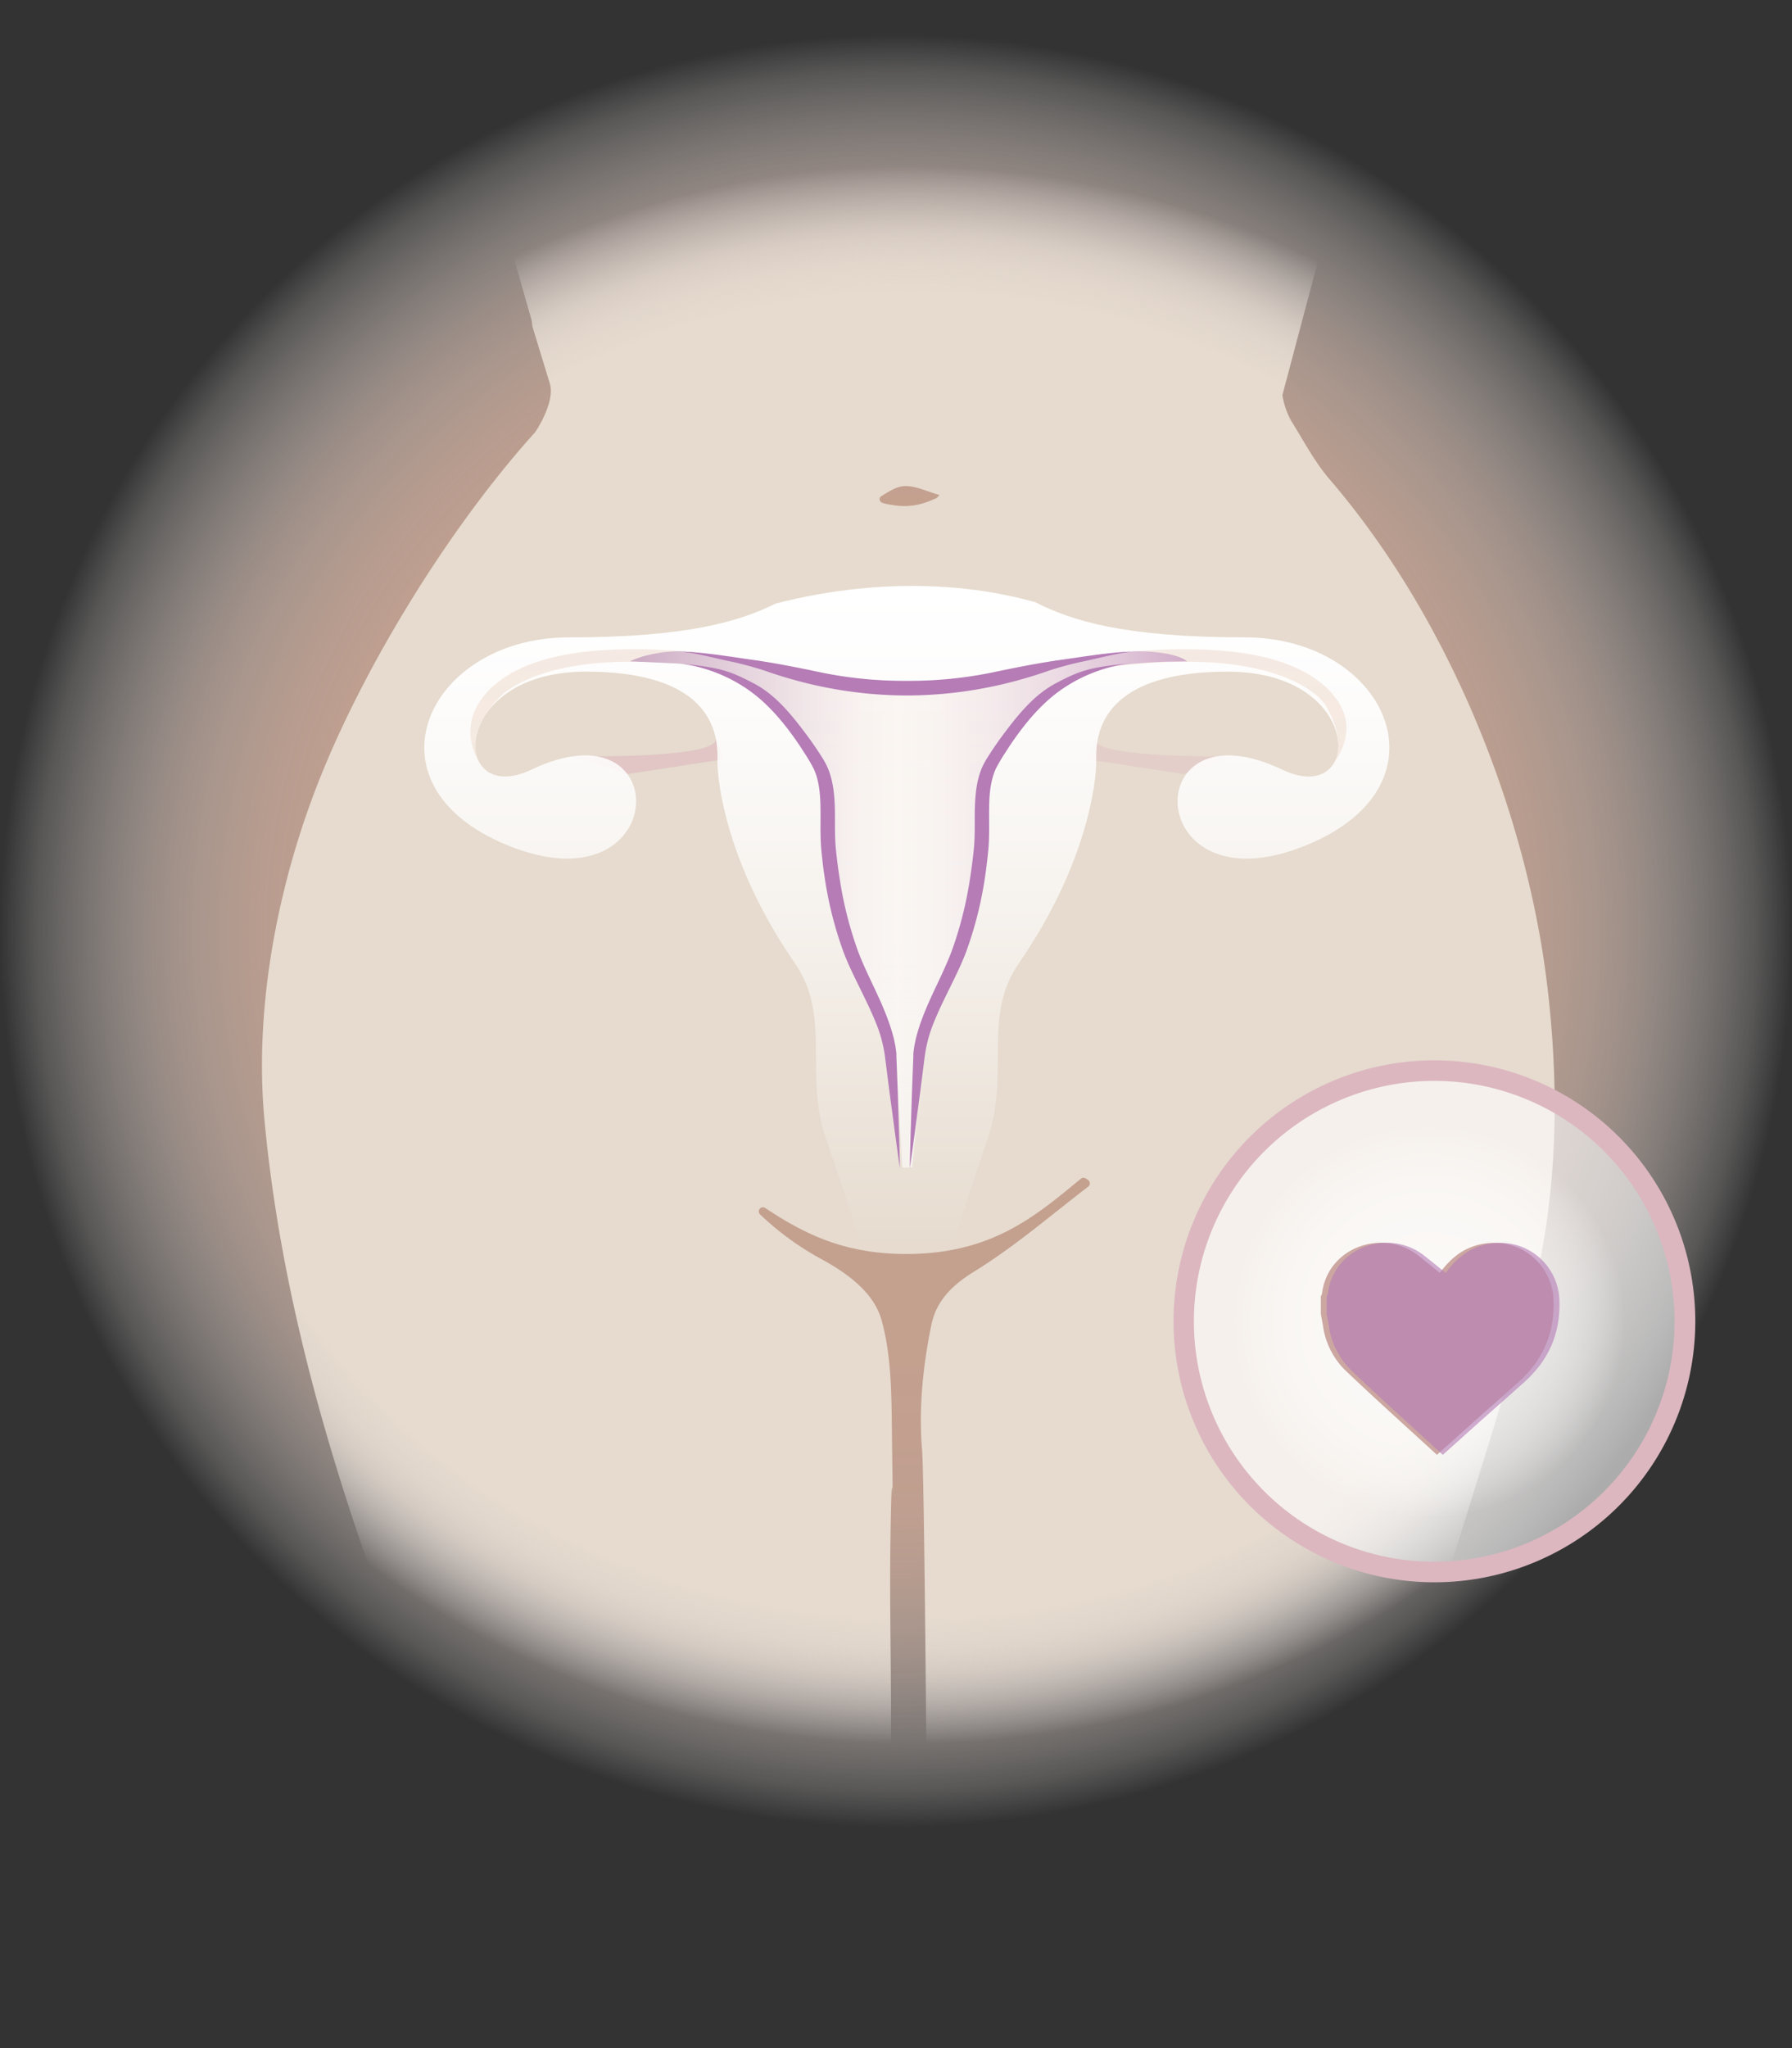 <svg xmlns="http://www.w3.org/2000/svg" xmlns:xlink="http://www.w3.org/1999/xlink" viewBox="0 0 610.9 697.91"><rect x="0" y="0" width="610.9" height="697.91" fill="#333333" stroke="none"/><defs><style>.b88b2835-3e48-4ffa-a178-141322d2de84{isolation:isolate;}.ad273f51-7e71-4e14-abcd-a56015a25b4e,.b0d8d0c1-c239-4e47-b147-5bc5cce071b6,.ed70ddaa-5f70-4c25-89b8-39938408e88b{mix-blend-mode:multiply;}.ed70ddaa-5f70-4c25-89b8-39938408e88b{fill:url(#aa1a12f9-75aa-4179-b35b-fb21b7ba493c);}.a83582f7-e290-46db-ab33-fc3d37b28ec7{fill:url(#ba787c06-d275-4dfb-9ee8-466c6f54169f);}.b712d4ff-3864-4e46-8e95-6342767c7589{fill:url(#eae5a2c8-b847-45ee-93fa-b2da20ab05b1);}.e5f5987c-ddbc-40dd-b51c-0725acbaac32,.f2cec068-542d-45e3-84c7-f219f2939d33{fill:#dcb7c0;}.f2cec068-542d-45e3-84c7-f219f2939d33{opacity:0.34;}.b9880dc6-1378-4a25-ae4e-a7ac1ab8063f{fill:url(#fd1a8412-d75d-4d50-bd95-79cab14fcb6a);}.a0949da1-c247-46aa-81da-6e621aea86c9{fill:#fff;}.a0949da1-c247-46aa-81da-6e621aea86c9,.f403623e-5552-4a88-ac4e-8d7ed038931f{opacity:0.59;}.ad273f51-7e71-4e14-abcd-a56015a25b4e{opacity:0.51;fill:url(#af94246c-6773-432c-9e21-c86fd1b269b7);}.b055d3c8-93fb-4c9f-b89c-24a25c56cb12{opacity:0.57;}.b0d8d0c1-c239-4e47-b147-5bc5cce071b6{fill:url(#b3bd832c-b7ed-47ae-b8a6-ca581ebc8b05);}.a3a7e39d-cc62-4886-b0d7-1a9811b5255b,.b0195cd4-55b0-4139-9eaf-f4c3b31dabce{fill:#b57cb6;}.f403623e-5552-4a88-ac4e-8d7ed038931f{fill:url(#b1dc17df-fd32-4eb0-818d-6352f90380e5);}.b84421e8-f855-4ab3-a9d9-517dfc63d601{fill:#cca7a1;}.a3a7e39d-cc62-4886-b0d7-1a9811b5255b{opacity:0.61;}</style><radialGradient id="aa1a12f9-75aa-4179-b35b-fb21b7ba493c" cx="305.45" cy="317.23" r="305.45" gradientUnits="userSpaceOnUse"><stop offset="0.47" stop-color="#c4a08f"></stop><stop offset="0.57" stop-color="#c5a191" stop-opacity="0.98"></stop><stop offset="0.65" stop-color="#c8a696" stop-opacity="0.94"></stop><stop offset="0.72" stop-color="#cdae9f" stop-opacity="0.85"></stop><stop offset="0.78" stop-color="#d3b9ac" stop-opacity="0.74"></stop><stop offset="0.84" stop-color="#dcc7bd" stop-opacity="0.59"></stop><stop offset="0.9" stop-color="#e7d9d2" stop-opacity="0.4"></stop><stop offset="0.96" stop-color="#f4edea" stop-opacity="0.19"></stop><stop offset="1" stop-color="#fff" stop-opacity="0"></stop></radialGradient><radialGradient id="ba787c06-d275-4dfb-9ee8-466c6f54169f" cx="310.89" cy="325.98" r="292.12" gradientTransform="translate(0 25.53) scale(1 0.92)" gradientUnits="userSpaceOnUse"><stop offset="0.84" stop-color="#e6dbce"></stop><stop offset="0.85" stop-color="#e7dcd0" stop-opacity="0.96"></stop><stop offset="0.88" stop-color="#eae0d5" stop-opacity="0.86"></stop><stop offset="0.91" stop-color="#eee6dd" stop-opacity="0.69"></stop><stop offset="0.94" stop-color="#f4efe9" stop-opacity="0.45"></stop><stop offset="0.98" stop-color="#fbfaf8" stop-opacity="0.15"></stop><stop offset="1" stop-color="#fff" stop-opacity="0"></stop></radialGradient><linearGradient id="eae5a2c8-b847-45ee-93fa-b2da20ab05b1" x1="310.92" y1="606" x2="310.96" y2="606" gradientUnits="userSpaceOnUse"><stop offset="0.42" stop-color="#dccdd8"></stop><stop offset="0.43" stop-color="#dfd2dc"></stop><stop offset="0.52" stop-color="#f1ebef"></stop><stop offset="0.61" stop-color="#fbfafb"></stop><stop offset="0.67" stop-color="#fff"></stop></linearGradient><linearGradient id="fd1a8412-d75d-4d50-bd95-79cab14fcb6a" x1="309.14" y1="199.66" x2="309.14" y2="424.11" gradientUnits="userSpaceOnUse"><stop offset="0" stop-color="#fff"></stop><stop offset="0.09" stop-color="#fff" stop-opacity="0.97"></stop><stop offset="0.22" stop-color="#fff" stop-opacity="0.89"></stop><stop offset="0.38" stop-color="#fff" stop-opacity="0.75"></stop><stop offset="0.56" stop-color="#fff" stop-opacity="0.56"></stop><stop offset="0.76" stop-color="#fff" stop-opacity="0.32"></stop><stop offset="0.98" stop-color="#fff" stop-opacity="0.04"></stop><stop offset="1" stop-color="#fff" stop-opacity="0"></stop></linearGradient><linearGradient id="af94246c-6773-432c-9e21-c86fd1b269b7" x1="309.69" y1="397.97" x2="309.69" y2="221.21" gradientUnits="userSpaceOnUse"><stop offset="0" stop-color="#fff" stop-opacity="0"></stop><stop offset="0.12" stop-color="#faf3ee" stop-opacity="0.19"></stop><stop offset="0.26" stop-color="#f5e7de" stop-opacity="0.37"></stop><stop offset="0.4" stop-color="#f0ded1" stop-opacity="0.51"></stop><stop offset="0.54" stop-color="#edd6c7" stop-opacity="0.63"></stop><stop offset="0.69" stop-color="#ebd1c0" stop-opacity="0.71"></stop><stop offset="0.84" stop-color="#e9cebb" stop-opacity="0.75"></stop><stop offset="1" stop-color="#e9cdba" stop-opacity="0.77"></stop></linearGradient><linearGradient id="b3bd832c-b7ed-47ae-b8a6-ca581ebc8b05" x1="214.75" y1="309.86" x2="404.64" y2="309.86" gradientUnits="userSpaceOnUse"><stop offset="0.02" stop-color="#af80b0"></stop><stop offset="0.08" stop-color="#be97bf"></stop><stop offset="0.21" stop-color="#dac4da"></stop><stop offset="0.32" stop-color="#eee4ee"></stop><stop offset="0.41" stop-color="#fbf8fb"></stop><stop offset="0.48" stop-color="#fff"></stop><stop offset="0.55" stop-color="#fcfafc"></stop><stop offset="0.65" stop-color="#f3eaf3"></stop><stop offset="0.76" stop-color="#e5d1e5"></stop><stop offset="0.87" stop-color="#d1aed2"></stop><stop offset="0.99" stop-color="#b881b9"></stop><stop offset="1" stop-color="#b57cb6"></stop></linearGradient><radialGradient id="b1dc17df-fd32-4eb0-818d-6352f90380e5" cx="486.95" cy="450.26" r="67.09" gradientUnits="userSpaceOnUse"><stop offset="0" stop-color="#fff"></stop><stop offset="0.26" stop-color="#fff" stop-opacity="0.99"></stop><stop offset="0.4" stop-color="#fff" stop-opacity="0.96"></stop><stop offset="0.5" stop-color="#fff" stop-opacity="0.91"></stop><stop offset="0.6" stop-color="#fff" stop-opacity="0.83"></stop><stop offset="0.68" stop-color="#fff" stop-opacity="0.73"></stop><stop offset="0.76" stop-color="#fff" stop-opacity="0.61"></stop><stop offset="0.83" stop-color="#fff" stop-opacity="0.47"></stop><stop offset="0.9" stop-color="#fff" stop-opacity="0.3"></stop><stop offset="0.96" stop-color="#fff" stop-opacity="0.12"></stop><stop offset="1" stop-color="#fff" stop-opacity="0"></stop></radialGradient></defs><g class="b88b2835-3e48-4ffa-a178-141322d2de84"><g id="bb6abc50-0260-4d77-b2d4-896205331241" data-name="Capa 2"><g id="a1c05130-d596-495a-b2dd-ad88fb860d1e" data-name="Capa 5"><circle class="ed70ddaa-5f70-4c25-89b8-39938408e88b" cx="305.45" cy="317.23" r="305.45"></circle><path class="a83582f7-e290-46db-ab33-fc3d37b28ec7" d="M527.34,334.85c-7-56.77-32.39-122.92-74-171.43-5.3-6.18-8.86-13.12-13.25-20.15a27.19,27.19,0,0,1-2.92-8.61l11-41.44c3.52-12.38,6.53-23,6.53-23l-2.7.24c0-.08,0-.16.05-.24h3.69V0H170.18V69.26a1.44,1.44,0,0,0,0,1s6.09,21.48,11.07,38.94c.08.65.16,1.29.23,1.94a2,2,0,0,0,.05.24l5.89,19.24c2,6.45-4.93,16.59-4.93,16.59h0c-31,34.39-60.89,84.06-75.75,124-13,34.92-20,74.44-16.56,110.7,4.89,52.16,18.48,103.38,36.35,154,3.21,9.15,6.34,18.32,9.11,27.54.59,1.93,6.2,18.54,8.17,24.5,4.44,13.48,14.32,50.65,24.42,88.57C179,717,303.59,691,303.61,672.81c0-37.1.08-69.78.13-83,.09-21.18-.49-42.36-.2-63.54.61-44.47,1.08,8.3.52-38.37-.15-12.5-.15-26.11-3.58-38.21-2.75-9.74-12.63-16.45-21.15-21a98.21,98.21,0,0,1-20.19-14.83,1.41,1.41,0,0,1,1.77-2.19c13,8.63,27,15.89,49.07,15.65,28.47-.32,43.13-13,58.47-25.63a1.41,1.41,0,0,1,1.69-.1l.76.49a1.4,1.4,0,0,1,.08,2.29c-12.86,9.82-24.82,20.27-39.13,29.09-7,4.33-12.63,9.69-14.33,17.94-2.83,13.74-4.37,28.4-3.2,42.41.74,8.79,1.49,95.08,2.08,180.79.17,24.59,138.54,34.16,141.88,2.59,1.69-16,3.35-28.73,4.07-30.08a1.42,1.42,0,0,0,.14-.36c3.86-15.88,7-31.87,11.75-47.62,15-49.86,31.49-99.5,45.9-149.44C531.07,411.79,532,373.22,527.34,334.85Zm-208-165.2a2.24,2.24,0,0,1-.74.37c-4.78,2.11-9.48,3.43-17.51,1.44-1.2-.3-1.74-1.71-.66-2.38,2.87-1.78,5.12-3.19,7.59-3.4,3.85-.32,8.14,1.88,12.24,3C320,169,319.69,169.31,319.39,169.65Z"></path><path class="b712d4ff-3864-4e46-8e95-6342767c7589" d="M310.93,606s0,0,0,0S311,606,310.93,606Z"></path><path class="f2cec068-542d-45e3-84c7-f219f2939d33" d="M195.25,257.72s51.64,1,48.7-6.37l2.94,7.36-33,5.05Z"></path><path class="f2cec068-542d-45e3-84c7-f219f2939d33" d="M422.09,257.72s-51.64,1-48.7-6.37l-2.94,7.36,33,5.05Z"></path><path class="f2cec068-542d-45e3-84c7-f219f2939d33" d="M195.25,257.72s51.64,1,48.7-6.37l2.94,7.36-33,5.05Z"></path><path class="b9880dc6-1378-4a25-ae4e-a7ac1ab8063f" d="M424.4,217.19c-41.8,0-59.49-5.86-71.51-12-37-10.31-72.08-3.82-88.51.51-12,5.95-29.85,11.5-70.51,11.5-48.77,0-72.17,51.73-18.53,71.75s55-50.1,5.85-26.69c-27.71,13.19-28.28-33.38,18.53-33.38s44.87,25,44.87,30.87,2.66,34.15,26.34,68.42c12.68,18.35,2.92,37.54,10.73,60.07s11.7,35.88,11.7,35.88H309l.17-1.38.17,1.38h15.6s3.91-13.35,11.71-35.88-1.95-41.72,10.73-60.07c23.67-34.27,26.33-62.58,26.33-68.42s-1.95-30.87,44.87-30.87,46.25,46.57,18.53,33.38c-49.18-23.41-47.79,46.72,5.85,26.69S473.17,217.19,424.4,217.19Z"></path><circle class="a0949da1-c247-46aa-81da-6e621aea86c9" cx="488.95" cy="450.26" r="85.43" transform="translate(-61.6 822.68) rotate(-76.72)"></circle><path class="e5f5987c-ddbc-40dd-b51c-0725acbaac32" d="M489,368.33A81.93,81.93,0,1,1,407,450.26,82,82,0,0,1,489,368.33m0-7a88.93,88.93,0,1,0,88.93,88.93A88.92,88.92,0,0,0,489,361.33Z"></path><path class="ad273f51-7e71-4e14-abcd-a56015a25b4e" d="M455.51,238.11c-.44-.59-.91-1.17-1.4-1.73a19.67,19.67,0,0,0-3.59-3.49c-8.19-6.76-21-10.61-38.32-11.45a168.06,168.06,0,0,0-25.07.59,151.13,151.13,0,0,0-30.21,5.47c-.31.11-22.34,7.83-46.33,7.83h-1.44c-24,0-46-7.72-46.34-7.83a151,151,0,0,0-30.2-5.47,168.06,168.06,0,0,0-25.07-.59c-17.3.84-30.13,4.69-38.32,11.45a19.67,19.67,0,0,0-3.59,3.49c-.49.56-1,1.14-1.4,1.73-8.57,11.58-.28,23,.43,23.4h0c.05.29-7.38-8.22,3-20.92a30.08,30.08,0,0,1,4.64-4.75c4.64-3.47,14.69-8.75,34-10.08,5-.31,10.35-.34,16.1-.13,3.36.14,6.64.34,9.83.62,2.86.26,5.86.6,9,1,18.41,2.42,30.64,17.16,39.8,32.11,5.17,8.44,2.91,19.81,3.85,29.62A141.15,141.15,0,0,0,292,323c4.09,11.48,12.48,23.67,13.94,35.78l1.62,39.2h4.58l3-39.2c1.45-12.11,8.43-24.3,12.51-35.78a141.17,141.17,0,0,0,7.17-34c.94-9.81-1.32-21.18,3.85-29.62,9.16-15,21.39-29.69,39.8-32.11,3.12-.4,6.12-.74,9-1,3.19-.28,6.47-.48,9.83-.62,5.75-.21,11.13-.18,16.1.13,19.29,1.33,29.34,6.61,34,10.08a17.74,17.74,0,0,1,4.65,4.75c7.89,13.61,2.05,20.24,2,20.35h0C454.26,260.39,464.08,249.69,455.51,238.11Z"></path><g class="b055d3c8-93fb-4c9f-b89c-24a25c56cb12"><path class="b0d8d0c1-c239-4e47-b147-5bc5cce071b6" d="M311,397.83l3.65-39.2c1.46-12.1,8.43-24.3,12.52-35.78a141.09,141.09,0,0,0,7.17-34c.93-9.82-1.33-21.18,3.85-29.63,9.16-14.94,21.39-29.68,39.8-32.1,3.12-.41,6.11-.75,9-1,3.19-.28,6.47-.48,9.83-.62l7.89-.14c-4.59-3.69-18.1-3.46-18.1-3.46a151.15,151.15,0,0,0-30.21,5.46c-.31.11-22.34,7.84-46.33,7.84h-1.45c-24,0-46-7.73-46.33-7.84A151,151,0,0,0,232,221.9s-9.53-.17-17.27,3.46l16.88.76c2.87.25,5.86.59,9,1,18.41,2.42,30.64,17.16,39.8,32.1,5.18,8.45,2.92,19.81,3.85,29.63a141.09,141.09,0,0,0,7.17,34c4.09,11.48,12.48,23.68,13.93,35.78l2.24,39.2Z"></path></g><path class="b0195cd4-55b0-4139-9eaf-f4c3b31dabce" d="M306.06,372.53l-.48-12.82,0-.8-.11-.82-.23-1.65c-.23-1.07-.41-2.16-.71-3.21a63.1,63.1,0,0,0-2-6.21c-3-8.12-7.36-15.57-10.23-23.43a129.35,129.35,0,0,1-6.1-24.52c-.34-2.09-.62-4.18-.87-6.28s-.48-4.21-.58-6.27c-.22-4.17,0-8.45-.21-12.79s-.79-8.84-2.79-13a30.45,30.45,0,0,0-1.67-2.89c-.58-.91-1.15-1.82-1.76-2.71-1.2-1.79-2.45-3.54-3.75-5.27-4.89-6.49-10.22-13.06-17.43-16.89-8.53-4.53-11.88-5.58-25.51-6.88A52.12,52.12,0,0,1,253,233.69c7.16,4.42,12.84,10.84,17.69,17.61q1.83,2.58,3.53,5.27a58.44,58.44,0,0,1,3.16,5.36c1.69,3.64,2.17,7.8,2.3,12s-.07,8.46.12,12.82c.09,2.2.34,4.35.57,6.48s.52,4.28.86,6.41a128.39,128.39,0,0,0,6.43,25.07c1.56,4.07,3.48,7.93,5.36,11.77s3.76,7.63,5.36,11.53A46.72,46.72,0,0,1,301.69,360l1.62,12.71c1.16,8.46,2.23,16.94,3.48,25.4C306.64,389.6,306.3,381.07,306.06,372.53Zm-2.46-13c0-.18,0-.36-.05-.54a.59.59,0,0,0,0,.13Z"></path><path class="b0195cd4-55b0-4139-9eaf-f4c3b31dabce" d="M310.15,398.15c1.25-8.46,2.31-16.94,3.47-25.4L315.24,360a46.74,46.74,0,0,1,3.3-12.06c1.59-3.9,3.48-7.7,5.36-11.53s3.79-7.7,5.36-11.77a129.82,129.82,0,0,0,6.43-25.07c.34-2.13.6-4.27.85-6.41s.49-4.28.58-6.48c.18-4.36,0-8.63.11-12.82s.62-8.33,2.3-12a58.6,58.6,0,0,1,3.17-5.36c1.13-1.79,2.3-3.55,3.53-5.27,4.85-6.77,10.52-13.19,17.69-17.61a52.1,52.1,0,0,1,21.38-7.57c-13.63,1.3-17,2.35-25.51,6.88-7.21,3.83-12.53,10.4-17.42,16.89-1.3,1.73-2.55,3.48-3.75,5.27-.62.89-1.18,1.8-1.76,2.71a30.48,30.48,0,0,0-1.68,2.89c-2,4.13-2.56,8.65-2.78,13s0,8.62-.21,12.79c-.1,2.06-.33,4.16-.59,6.27s-.53,4.19-.86,6.28a130.11,130.11,0,0,1-6.1,24.52c-2.87,7.86-7.2,15.31-10.23,23.43a60.59,60.59,0,0,0-2,6.21c-.3,1-.47,2.14-.7,3.21l-.24,1.65-.1.82,0,.8-.49,12.82C310.63,381.07,310.29,389.6,310.15,398.15Zm3.22-39.06a.59.59,0,0,1,0-.13c0,.18,0,.36-.05.54Z"></path><path class="b0195cd4-55b0-4139-9eaf-f4c3b31dabce" d="M361.77,224.84c-8,1.13-16,2.74-24,4.42a141.17,141.17,0,0,1-28,2.75c-.23,0-.45,0-.67,0h0c-.23,0-.45,0-.67,0a141.2,141.2,0,0,1-28-2.75c-7.94-1.68-15.91-3.29-23.95-4.42s-15.92-2.49-23.93-2.81c6.4.86,11.58,2.41,17.9,3.67,3.17.75,6.33,1.59,9.42,2.57.76.23,1.5.49,2.3.78l2.35.78c1.58.51,3.16,1,4.74,1.44A144.54,144.54,0,0,0,308.47,237h1.37A144.53,144.53,0,0,0,349,231.27c1.59-.46,3.17-.93,4.74-1.44.79-.25,1.57-.52,2.36-.78s1.53-.55,2.3-.78c3.08-1,6.24-1.82,9.41-2.57,6.33-1.26,11.51-2.81,17.91-3.67C377.68,222.35,369.7,223.74,361.77,224.84Z"></path><circle class="f403623e-5552-4a88-ac4e-8d7ed038931f" cx="486.95" cy="450.26" r="67.09"></circle><path class="b84421e8-f855-4ab3-a9d9-517dfc63d601" d="M450.27,447.71v-6a3.44,3.44,0,0,0,.41-.9c1.95-15.91,20.73-22.26,32.65-13.08,2.57,2,5.05,4.06,7.58,6.09-.37.41,0-.12.38-.64,4.45-5.92,10.13-9.5,17.78-9.65a20.12,20.12,0,0,1,20.53,19.58c.43,11.22-3.64,20.36-11.86,27.78-5.15,4.65-10.38,9.2-15.55,13.81-4,3.6-8.05,7.23-12.33,11.07-10.53-9.67-21.1-19.13-31.35-28.92a26.27,26.27,0,0,1-7.49-15C450.78,450.46,450.52,449.08,450.27,447.71Z"></path><path class="a3a7e39d-cc62-4886-b0d7-1a9811b5255b" d="M452.27,447.71v-6a3.44,3.44,0,0,0,.41-.9c1.95-15.91,20.73-22.26,32.65-13.08,2.57,2,5.05,4.06,7.58,6.09-.37.41,0-.12.38-.64,4.45-5.92,10.13-9.5,17.78-9.65a20.12,20.12,0,0,1,20.53,19.58c.43,11.22-3.64,20.36-11.86,27.78-5.15,4.65-10.38,9.2-15.55,13.81-4,3.6-8.05,7.23-12.33,11.07-10.53-9.67-21.1-19.13-31.35-28.92a26.27,26.27,0,0,1-7.49-15C452.78,450.46,452.52,449.08,452.27,447.71Z"></path></g></g></g></svg>